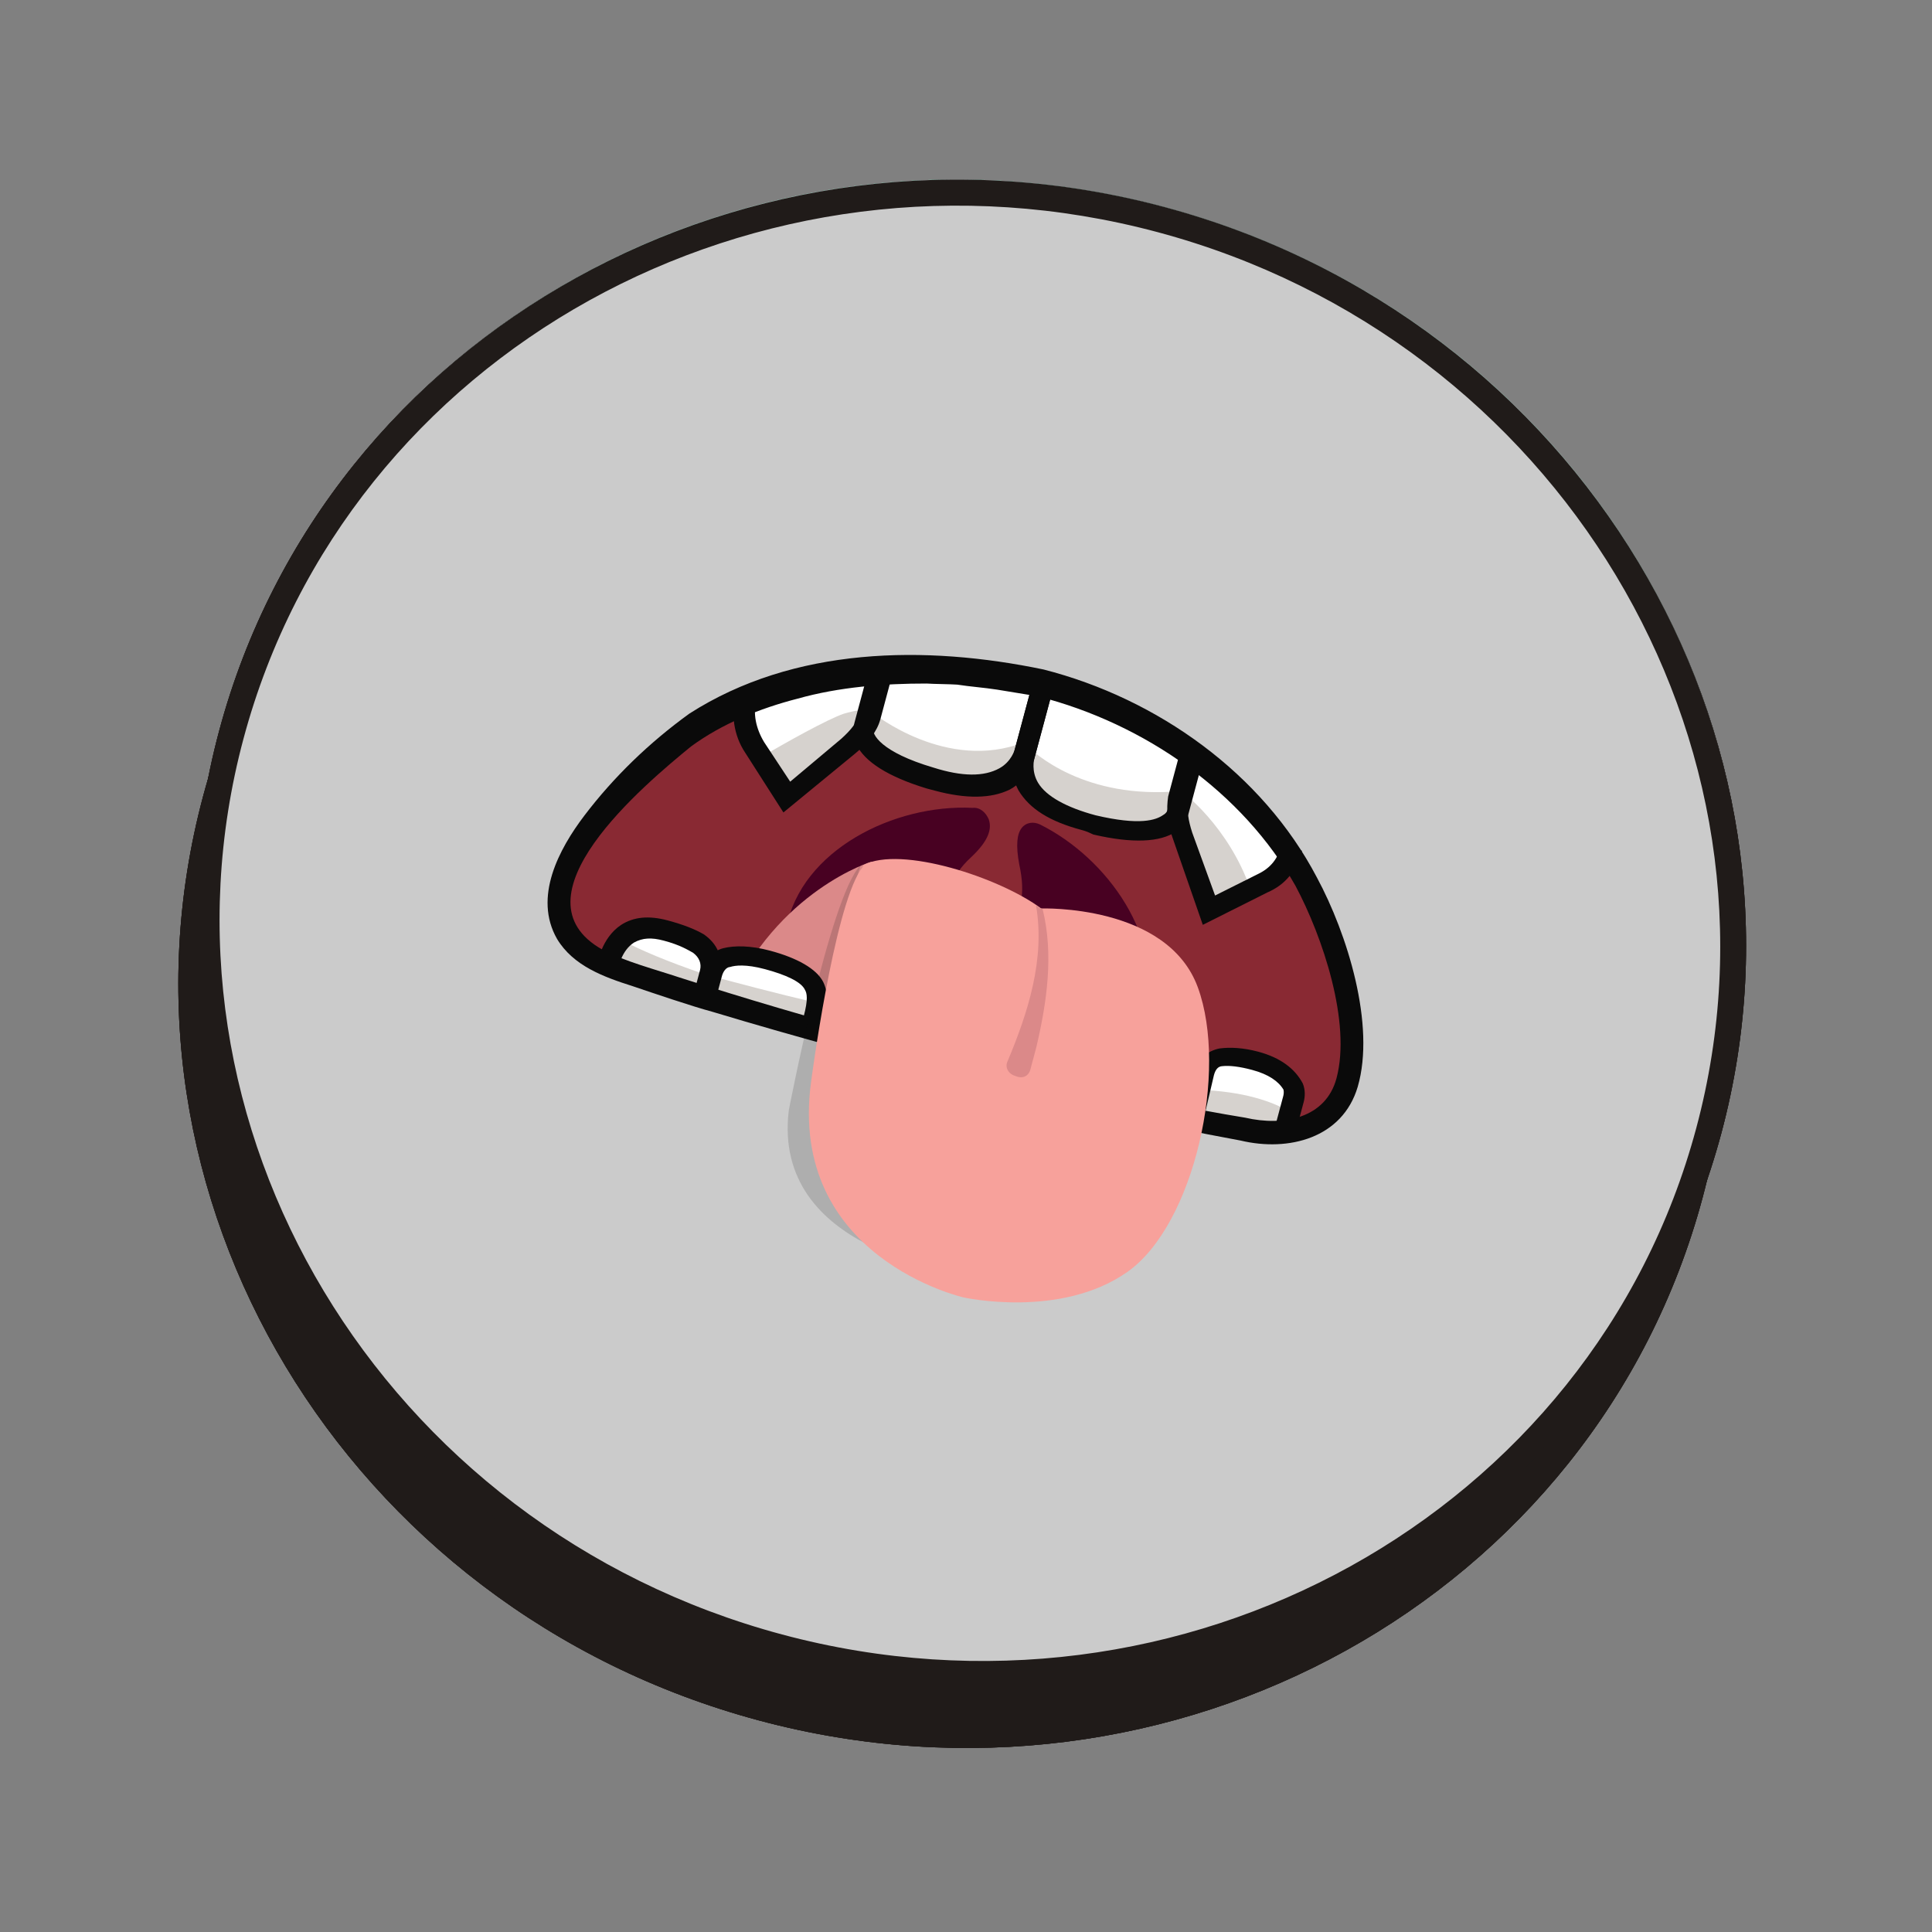 <svg width="184" height="184" viewBox="0 0 184 184" fill="none" xmlns="http://www.w3.org/2000/svg">
<rect x="0" y="0" width="184" height="184" fill="#808080" stroke="none"/>
<g clip-path="url(#clip0_160_1561)">
<path d="M72.285 163.852C111.718 174.418 151.953 152.129 162.152 114.067C172.35 76.005 148.651 36.585 109.218 26.019C69.784 15.453 29.55 37.742 19.351 75.804C9.153 113.866 32.852 153.286 72.285 163.852Z" fill="#201B19"/>
<path d="M73.974 157.553C113.407 168.119 153.641 145.829 163.84 107.768C174.039 69.706 150.339 30.285 110.906 19.719C71.473 9.153 31.238 31.443 21.04 69.504C10.841 107.566 34.541 146.987 73.974 157.553Z" fill="#57C04A"/>
<path d="M73.906 157.805C34.486 147.242 10.68 107.645 20.875 69.595C31.07 31.546 71.486 9.157 110.906 19.719C150.326 30.282 174.132 69.879 163.937 107.929C153.741 145.978 113.457 168.402 73.906 157.805ZM110.264 22.113C72.149 11.9 33.048 33.562 23.191 70.351C13.333 107.14 36.365 145.45 74.48 155.663C112.595 165.876 151.696 144.214 161.553 107.425C171.411 70.636 148.379 32.326 110.264 22.113Z" fill="#201B19"/>
<path d="M72.284 163.852C111.717 174.418 151.952 152.129 162.151 114.067C172.349 76.005 148.65 36.585 109.217 26.019C69.783 15.453 29.549 37.742 19.35 75.804C9.152 113.866 32.851 153.286 72.284 163.852Z" fill="#201B19"/>
<path d="M73.973 157.553C113.406 168.119 153.641 145.829 163.839 107.768C174.038 69.706 150.338 30.285 110.905 19.719C71.472 9.153 31.237 31.443 21.039 69.504C10.84 107.566 34.539 146.987 73.973 157.553Z" fill="#60B0CA"/>
<path d="M73.905 157.805C34.485 147.242 10.679 107.645 20.874 69.595C31.069 31.546 71.484 9.157 110.905 19.719C150.325 30.282 174.131 69.879 163.936 107.929C153.74 145.978 113.456 168.402 73.905 157.805ZM110.263 22.113C72.148 11.9 33.047 33.562 23.19 70.351C13.332 107.14 36.364 145.45 74.479 155.663C112.594 165.876 151.695 144.214 161.552 107.425C171.41 70.636 148.378 32.326 110.263 22.113Z" fill="#201B19"/>
<path d="M72.284 163.852C111.717 174.418 151.952 152.129 162.151 114.067C172.349 76.005 148.65 36.585 109.217 26.019C69.783 15.453 29.549 37.742 19.35 75.804C9.152 113.866 32.851 153.286 72.284 163.852Z" fill="#201B19"/>
<path d="M73.973 157.553C113.406 168.119 153.641 145.829 163.839 107.768C174.038 69.706 150.338 30.285 110.905 19.719C71.472 9.153 31.237 31.443 21.039 69.504C10.84 107.566 34.539 146.987 73.973 157.553Z" fill="#CBCBCB"/>
<path d="M73.905 157.805C34.485 147.242 10.679 107.645 20.874 69.595C31.069 31.546 71.484 9.157 110.905 19.719C150.325 30.282 174.131 69.879 163.936 107.929C153.74 145.978 113.456 168.402 73.905 157.805ZM110.263 22.113C72.148 11.9 33.047 33.562 23.19 70.351C13.332 107.14 36.364 145.45 74.479 155.663C112.594 165.876 151.695 144.214 161.552 107.425C171.41 70.636 148.378 32.326 110.263 22.113Z" fill="#201B19"/>
<path d="M99.178 65.055C99.178 65.055 122.324 70.042 127.253 90.807C132.375 111.895 118.446 107.488 118.446 107.488C118.446 107.488 75.745 98.207 59.278 92.309C42.811 86.411 65.355 69.63 65.355 69.63C65.355 69.63 76.781 60.404 99.178 65.055Z" fill="#892933"/>
<path d="M99.064 78.528C98.446 78.227 97.725 78.304 97.296 78.864C96.866 79.424 96.726 80.467 97.07 82.315C98.394 88.341 94.696 88.566 93.26 88.181C91.824 87.796 88.41 85.396 92.497 81.63C94.178 80.055 94.482 78.921 94.163 78.025C93.906 77.416 93.355 76.863 92.635 76.94C85.181 76.564 76.314 80.939 74.878 88.387C73.476 95.708 81.56 98.954 88.865 101.452C98.785 104.11 106.486 106.174 109.052 96.599C110.976 89.417 105.481 81.733 99.064 78.528Z" fill="#480122"/>
<path d="M83.01 82.058C83.01 82.058 74.025 84.783 69.358 95.415L83.354 99.57L83.01 82.058Z" fill="#DB8989"/>
<path d="M97.417 72.145C97.147 73.153 95.419 76.471 88.602 74.24C81.099 71.959 82.267 69.166 82.267 69.166L83.617 64.126L99.375 64.838L97.485 71.893C97.485 71.893 97.485 71.893 97.417 72.145Z" fill="white"/>
<path d="M83.719 63.748L82.503 68.284C82.469 68.41 82.402 68.662 82.368 68.788C81.968 69.761 81.209 70.503 80.451 71.245L74.687 76.047L72.2 72.275L71.586 71.435C70.715 69.987 70.337 68.265 70.776 66.627L83.719 63.748Z" fill="white"/>
<path d="M104.005 78.367C97.02 76.765 97.182 73.027 97.418 72.145C97.452 72.019 97.486 71.893 97.486 71.893L99.376 64.838L113.345 72.227L111.995 77.266C112.028 77.141 111.643 80.143 104.005 78.367Z" fill="white"/>
<path d="M123.186 80.4C122.747 82.038 121.689 83.375 120.08 84.159L118.964 84.671L115.055 86.729L112.595 79.723C112.212 78.54 111.96 77.392 112.264 76.259L113.479 71.723L123.186 80.4Z" fill="white"/>
<path d="M119.094 84.706L115.185 86.764L112.595 79.723C112.212 78.54 111.96 77.392 112.264 76.259L111.994 77.266C111.994 77.266 111.609 80.269 103.971 78.493C96.985 76.891 97.147 73.153 97.383 72.271C97.113 73.279 95.385 76.597 88.568 74.365C81.065 72.085 82.233 69.292 82.233 69.292L82.368 68.788C81.967 69.761 81.209 70.503 80.45 71.245L74.687 76.047L72.2 72.275C75.027 70.602 78.805 68.509 80.347 67.977C81.56 67.626 82.28 67.549 82.672 67.654C83.063 67.759 83.16 67.92 83.16 67.92C83.16 67.92 90.177 73.581 97.527 70.689C97.527 70.689 97.527 70.689 97.624 70.85C98.5 71.76 103.336 76.162 112.37 75.342C112.534 75.251 117.051 78.757 119.094 84.706Z" fill="#D6D2CE"/>
<path d="M123.341 104.883L122.497 108.033L113.679 106.481L114.562 102.666L114.663 102.288C114.865 101.532 115.46 100.881 116.31 100.839C117.03 100.762 118.012 100.755 119.578 101.174C121.928 101.804 122.866 103.001 123.253 103.645C123.413 104.093 123.442 104.505 123.341 104.883Z" fill="white"/>
<path d="M67.746 92.553L67.004 95.324L58.103 91.994C58.103 91.994 58.411 90.321 59.532 89.271C60.421 88.564 61.634 88.214 63.462 88.704C64.897 89.088 65.908 89.494 66.493 89.921C67.078 90.348 67.499 90.866 67.591 91.566C67.819 91.762 67.848 92.175 67.746 92.553Z" fill="white"/>
<path d="M77.455 97.044L77.185 98.052L67.139 94.82L66.617 94.68L67.191 92.539C67.292 92.161 67.49 91.944 67.722 91.601C67.953 91.258 68.282 91.076 68.741 90.929C69.495 90.725 70.902 90.697 72.729 91.187C75.209 91.852 76.805 92.684 77.482 93.811C77.772 94.294 77.768 94.833 77.763 95.372C77.759 95.911 77.59 96.54 77.455 97.044Z" fill="white"/>
<path d="M77.729 95.498C77.725 96.037 77.556 96.667 77.455 97.045L77.185 98.052L67.138 94.82L67.003 95.324L58.069 92.12C58.069 92.12 58.343 90.573 59.43 89.649C61.026 90.482 63.405 91.524 67.123 92.791C67.253 92.826 67.514 92.896 67.645 92.931C70.386 93.665 73.649 94.539 77.729 95.498Z" fill="#D6D2CE"/>
<path d="M123.037 106.017L122.43 108.285L113.68 106.481L114.258 103.8C118.28 103.932 121.248 104.863 123.037 106.017Z" fill="#D6D2CE"/>
<path d="M89.018 75.296C88.757 75.226 88.496 75.156 88.235 75.087C84.614 73.981 82.336 72.561 81.533 70.86C81.083 69.929 81.285 69.173 81.387 68.795L82.737 63.756L84.564 64.245L83.18 69.411C83.045 69.915 83.849 71.616 88.906 73.106C91.613 73.966 93.706 73.987 95.185 73.168C96.335 72.531 96.638 71.397 96.638 71.397L98.462 64.593L100.419 65.118L98.529 72.173C98.428 72.551 97.989 74.189 96.182 75.19C94.408 76.065 92.02 76.101 89.018 75.296Z" fill="#0A0A0A"/>
<path d="M74.611 77.377L70.963 71.673C69.865 70.029 69.588 67.929 70.094 66.039L72.052 66.564C71.681 67.95 71.996 69.385 72.77 70.672L75.257 74.444L80.132 70.349C81.054 69.516 81.682 68.739 81.918 67.857L83.1 63.447L85.058 63.972L83.843 68.508C83.539 69.642 82.679 70.762 81.428 71.777L74.611 77.377Z" fill="#0A0A0A"/>
<path d="M102.985 79.039C99.983 78.234 98.064 77.045 96.999 75.274C96.065 73.538 96.504 71.9 96.605 71.522L98.462 64.593L100.42 65.118L98.496 72.299C98.496 72.299 98.192 73.433 98.869 74.56C99.643 75.847 101.597 76.911 104.338 77.646C108.549 78.639 110.09 78.107 110.781 77.617C111.11 77.434 111.177 77.183 111.177 77.183L111.211 77.057L112.595 71.891L114.553 72.416L113.203 77.455C113.135 77.707 112.933 78.463 112.044 79.17C110.498 80.241 107.815 80.333 104.126 79.479C103.507 79.178 103.246 79.109 102.985 79.039Z" fill="#0A0A0A"/>
<path d="M114.553 88.08L111.71 79.891C111.134 78.386 111.08 77.022 111.253 75.853L112.469 71.317L114.427 71.842L113.211 76.377C113.009 77.133 113.164 78.12 113.547 79.303L115.721 85.287L119.76 83.264C121.041 82.662 121.703 81.758 122.04 80.499L123.998 81.023C123.492 82.913 122.434 84.25 120.694 84.999L114.553 88.08Z" fill="#0A0A0A"/>
<path d="M112.766 106.236L113.749 102.043C114.053 100.909 114.976 100.076 116.155 99.852C117.17 99.719 118.412 99.782 119.848 100.167C121.937 100.726 123.334 101.776 124.075 103.19C124.331 103.798 124.293 104.463 124.158 104.967L123.314 108.117L121.356 107.592L122.2 104.443C122.234 104.317 122.301 104.065 122.238 103.778C121.754 102.973 120.811 102.315 119.245 101.895C118.07 101.581 117.123 101.462 116.403 101.539C115.977 101.56 115.745 101.903 115.61 102.407L114.627 106.6L112.766 106.236Z" fill="#0A0A0A"/>
<path d="M67.918 95.569L65.96 95.045L66.668 92.399C66.837 91.769 66.581 91.16 65.996 90.733C65.507 90.467 64.792 90.005 63.225 89.586C62.05 89.271 61.2 89.313 60.378 89.768C59.194 90.531 58.92 92.078 58.886 92.204L56.895 91.805C56.928 91.679 57.275 89.342 59.15 88.088C60.333 87.325 61.774 87.171 63.601 87.661C65.037 88.046 66.178 88.486 67.024 88.983C68.325 89.872 68.935 91.251 68.53 92.763L67.787 95.534L67.918 95.569Z" fill="#0A0A0A"/>
<path d="M78.229 98.332L76.271 97.808L76.541 96.8C76.98 95.162 76.854 94.588 76.66 94.266C76.307 93.496 74.808 92.824 72.85 92.3C71.023 91.81 70.008 91.943 69.549 92.09C69.123 92.111 68.858 92.58 68.756 92.958L68.183 95.1L66.225 94.576L66.799 92.434C67.069 91.426 67.861 90.558 68.909 90.299C69.958 90.04 71.495 90.046 73.323 90.536C75.933 91.235 77.756 92.264 78.4 93.517C78.85 94.448 78.938 95.686 78.465 97.45L78.229 98.332Z" fill="#0A0A0A"/>
<path d="M99.385 63.76C110.252 66.537 120.233 73.668 125.416 83.564C128.315 88.931 131.022 97.624 129.305 103.511C127.858 108.389 122.745 109.72 118.142 108.622C101.749 105.58 84.288 101.306 67.845 96.36C65.887 95.835 62.169 94.569 60.245 93.918C57.538 93.058 54.603 92.002 53.055 89.426C50.766 85.437 53.257 80.838 55.639 77.695C58.45 73.992 61.846 70.716 65.662 67.958C75.626 61.58 88.121 61.417 99.385 63.76ZM98.84 66.315L94.953 65.678C93.745 65.49 92.372 65.392 91.163 65.203C90.477 65.154 88.94 65.147 88.253 65.099C84.198 65.092 79.911 65.429 75.977 66.535C72.371 67.46 68.761 68.923 65.8 71.1C61.321 74.762 48.509 85.507 57.396 90.454C59.35 91.518 62.613 92.392 64.668 93.078C77.291 97.135 90.083 100.563 103.044 103.361C108.202 104.473 113.49 105.62 118.586 106.445C122.274 107.298 126.271 106.479 127.284 102.699C128.702 97.407 125.99 89.254 123.382 84.369C118.354 75.46 109.055 68.917 98.84 66.315Z" fill="#0A0A0A"/>
<path opacity="0.15" d="M92.799 92.514C92.799 92.514 102.418 92.12 104.751 98.552C107.085 104.984 104.502 116.715 99.337 120.327C94.302 123.975 91.154 121.105 91.154 121.105C91.154 121.105 73.476 119.204 75.125 105.738C75.125 105.738 79.023 85.447 81.927 82.444C82.091 82.353 79.813 88.764 79.944 88.799C82.998 87.322 89.646 90.183 92.799 92.514Z" fill="#0A0A0A"/>
<path d="M99.162 86.521C99.162 86.521 111.168 86.093 114.078 94.029C116.988 101.966 113.758 116.63 107.376 121.131C100.993 125.632 91.755 123.562 91.755 123.562C91.755 123.562 75.008 119.75 77.241 103.064C77.241 103.064 79.373 86.755 81.956 82.856C82.154 82.639 82.188 82.513 82.222 82.388C85.802 80.511 95.196 83.568 99.162 86.521Z" fill="#F7A19B"/>
<path d="M98.117 101.906L98.691 99.764C99.708 95.445 100.367 90.896 99.292 86.556C99.161 86.521 99.031 86.486 99.031 86.486C98.9 86.451 98.934 86.325 98.673 86.255C99.546 91.351 97.901 96.446 95.965 101.059C95.666 101.654 96.053 102.298 96.706 102.473C97.455 102.809 97.982 102.41 98.117 101.906Z" fill="#DB8989"/>
</g>
<defs>
<clipPath id="clip0_160_1561">
<rect width="150" height="150" fill="white" transform="translate(38.823) rotate(15)"/>
</clipPath>
</defs>
</svg>
